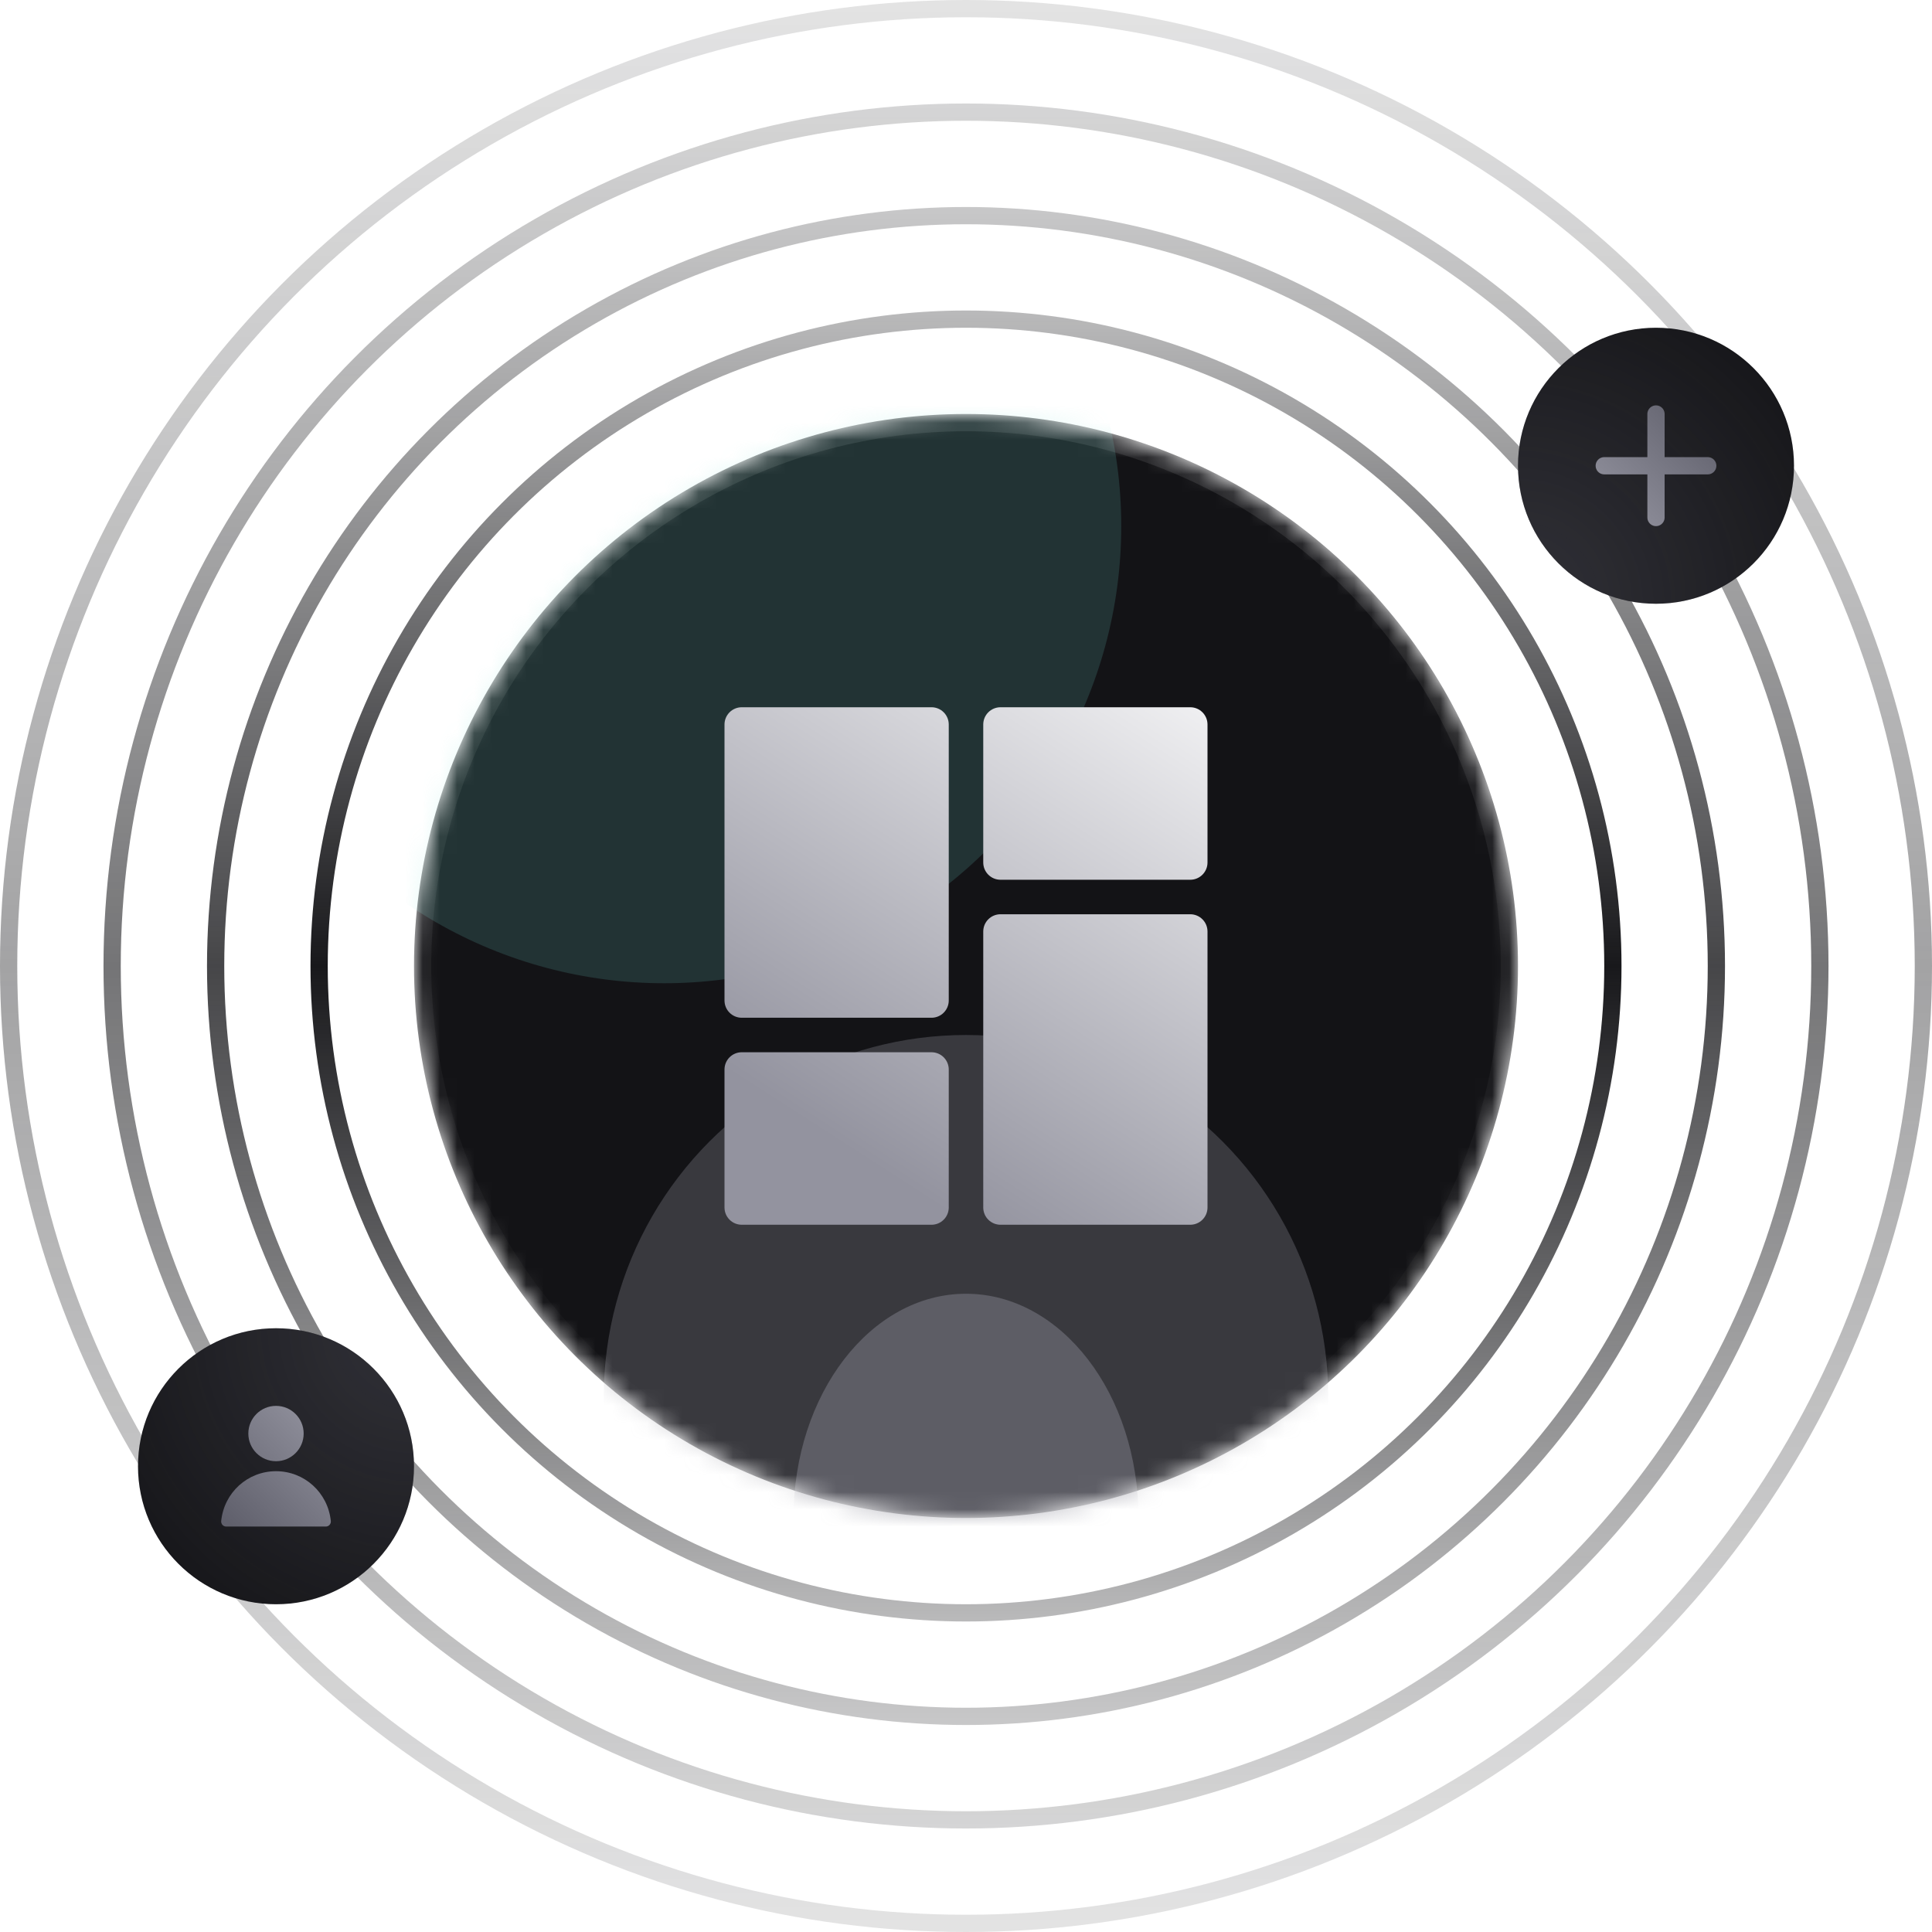 <svg viewBox="0 0 112 112" fill="none" xmlns="http://www.w3.org/2000/svg">
<circle cx="56" cy="56" r="37.5" stroke="url(#paint0_linear_9430_101910)"/>
<circle opacity="0.8" cx="56" cy="56" r="43.5" stroke="url(#paint1_linear_9430_101910)"/>
<circle opacity="0.6" cx="56" cy="56" r="49.5" stroke="url(#paint2_linear_9430_101910)"/>
<circle opacity="0.4" cx="56" cy="56" r="55.5" stroke="url(#paint3_linear_9430_101910)"/>
<circle cx="96" cy="27" r="8" fill="#131316"/>
<circle cx="96" cy="27" r="8" fill="url(#paint4_radial_9430_101910)"/>
<path d="M96 27V24M96 27H93M96 27V30M96 27H99" stroke="url(#paint5_linear_9430_101910)" stroke-linecap="round"/>
<circle cx="16" cy="85" r="8" fill="#131316"/>
<circle cx="16" cy="85" r="8" fill="url(#paint6_radial_9430_101910)"/>
<g clip-path="url(#clip0_9430_101910)">
<path fill-rule="evenodd" clip-rule="evenodd" d="M17.604 83.104C17.604 83.99 16.886 84.708 16 84.708C15.114 84.708 14.396 83.99 14.396 83.104C14.396 82.218 15.114 81.5 16 81.5C16.886 81.5 17.604 82.218 17.604 83.104ZM12.823 88.175C12.988 86.528 14.355 85.287 16 85.287C17.646 85.287 19.011 86.528 19.178 88.175C19.186 88.257 19.16 88.338 19.104 88.4C19.049 88.461 18.97 88.496 18.888 88.496H13.113C13.03 88.496 12.952 88.46 12.896 88.4C12.841 88.338 12.815 88.257 12.823 88.175Z" fill="url(#paint7_linear_9430_101910)"/>
</g>
<mask id="mask0_9430_101910" style="mask-type:alpha" maskUnits="userSpaceOnUse" x="24" y="24" width="64" height="64">
<circle cx="56" cy="56" r="32" fill="#131316"/>
</mask>
<g mask="url(#mask0_9430_101910)">
<circle cx="56" cy="56" r="32" fill="#131316"/>
<g opacity="0.3" filter="url(#filter0_f_9430_101910)">
<circle cx="56" cy="81" r="21" fill="#93939F"/>
</g>
<g opacity="0.4" filter="url(#filter1_f_9430_101910)">
<ellipse cx="56" cy="88" rx="10" ry="13" fill="#93939F"/>
</g>
<circle cx="56" cy="56" r="31.5" stroke="url(#paint8_linear_9430_101910)"/>
<g style="mix-blend-mode:plus-lighter" opacity="0.16" filter="url(#filter2_f_9430_101910)">
<circle cx="38.5" cy="30.5" r="26.5" fill="#70DCD3"/>
</g>
</g>
<path fill-rule="evenodd" clip-rule="evenodd" d="M43 59H54C54.552 59 55 58.552 55 58V42C55 41.448 54.552 41 54 41H43C42.448 41 42 41.448 42 42V58C42 58.552 42.448 59 43 59ZM43 71H54C54.552 71 55 70.552 55 70V62C55 61.448 54.552 61 54 61H43C42.448 61 42 61.448 42 62V70C42 70.552 42.448 71 43 71ZM69 51H58C57.448 51 57 50.552 57 50V42C57 41.448 57.448 41 58 41H69C69.552 41 70 41.448 70 42V50C70 50.552 69.552 51 69 51ZM58 71H69C69.552 71 70 70.552 70 70V54C70 53.448 69.552 53 69 53H58C57.448 53 57 53.448 57 54V70C57 70.552 57.448 71 58 71Z" fill="url(#paint9_linear_9430_101910)"/>
<defs>
<filter id="filter0_f_9430_101910" x="11" y="36" width="90" height="90" filterUnits="userSpaceOnUse" color-interpolation-filters="sRGB">
<feFlood flood-opacity="0" result="BackgroundImageFix"/>
<feBlend mode="normal" in="SourceGraphic" in2="BackgroundImageFix" result="shape"/>
<feGaussianBlur stdDeviation="12" result="effect1_foregroundBlur_9430_101910"/>
</filter>
<filter id="filter1_f_9430_101910" x="36" y="65" width="40" height="46" filterUnits="userSpaceOnUse" color-interpolation-filters="sRGB">
<feFlood flood-opacity="0" result="BackgroundImageFix"/>
<feBlend mode="normal" in="SourceGraphic" in2="BackgroundImageFix" result="shape"/>
<feGaussianBlur stdDeviation="5" result="effect1_foregroundBlur_9430_101910"/>
</filter>
<filter id="filter2_f_9430_101910" x="-8" y="-16" width="93" height="93" filterUnits="userSpaceOnUse" color-interpolation-filters="sRGB">
<feFlood flood-opacity="0" result="BackgroundImageFix"/>
<feBlend mode="normal" in="SourceGraphic" in2="BackgroundImageFix" result="shape"/>
<feGaussianBlur stdDeviation="10" result="effect1_foregroundBlur_9430_101910"/>
</filter>
<linearGradient id="paint0_linear_9430_101910" x1="56" y1="18" x2="56" y2="94" gradientUnits="userSpaceOnUse">
<stop stop-color="#18181B" stop-opacity="0.3"/>
<stop offset="0.5" stop-color="#18181B"/>
<stop offset="1" stop-color="#18181B" stop-opacity="0.3"/>
</linearGradient>
<linearGradient id="paint1_linear_9430_101910" x1="56" y1="12" x2="56" y2="100" gradientUnits="userSpaceOnUse">
<stop stop-color="#18181B" stop-opacity="0.3"/>
<stop offset="0.5" stop-color="#18181B"/>
<stop offset="1" stop-color="#18181B" stop-opacity="0.3"/>
</linearGradient>
<linearGradient id="paint2_linear_9430_101910" x1="56" y1="6" x2="56" y2="106" gradientUnits="userSpaceOnUse">
<stop stop-color="#18181B" stop-opacity="0.3"/>
<stop offset="0.5" stop-color="#18181B"/>
<stop offset="1" stop-color="#18181B" stop-opacity="0.3"/>
</linearGradient>
<linearGradient id="paint3_linear_9430_101910" x1="56" y1="0" x2="56" y2="112" gradientUnits="userSpaceOnUse">
<stop stop-color="#18181B" stop-opacity="0.3"/>
<stop offset="0.5" stop-color="#18181B"/>
<stop offset="1" stop-color="#18181B" stop-opacity="0.3"/>
</linearGradient>
<radialGradient id="paint4_radial_9430_101910" cx="0" cy="0" r="1" gradientUnits="userSpaceOnUse" gradientTransform="translate(88 35) rotate(-45) scale(22.627)">
<stop stop-color="#787887" stop-opacity="0.3"/>
<stop offset="1" stop-color="#787887" stop-opacity="0"/>
</radialGradient>
<linearGradient id="paint5_linear_9430_101910" x1="99" y1="24" x2="93" y2="30" gradientUnits="userSpaceOnUse">
<stop stop-color="#60606C"/>
<stop offset="1" stop-color="#93939F"/>
</linearGradient>
<radialGradient id="paint6_radial_9430_101910" cx="0" cy="0" r="1" gradientUnits="userSpaceOnUse" gradientTransform="translate(24 77) rotate(135) scale(22.627)">
<stop stop-color="#787887" stop-opacity="0.3"/>
<stop offset="1" stop-color="#787887" stop-opacity="0"/>
</radialGradient>
<linearGradient id="paint7_linear_9430_101910" x1="13" y1="88" x2="19" y2="82" gradientUnits="userSpaceOnUse">
<stop stop-color="#60606C"/>
<stop offset="1" stop-color="#93939F"/>
</linearGradient>
<linearGradient id="paint8_linear_9430_101910" x1="56" y1="24" x2="56" y2="88" gradientUnits="userSpaceOnUse">
<stop stop-color="white" stop-opacity="0.1"/>
<stop offset="1" stop-color="white" stop-opacity="0"/>
</linearGradient>
<linearGradient id="paint9_linear_9430_101910" x1="69.941" y1="41.195" x2="52.284" y2="68.606" gradientUnits="userSpaceOnUse">
<stop stop-color="#EFEFF1"/>
<stop offset="1" stop-color="#93939F"/>
</linearGradient>
<clipPath id="clip0_9430_101910">
<rect width="7" height="7" fill="white" transform="translate(12.5 81.5)"/>
</clipPath>
</defs>
</svg>
